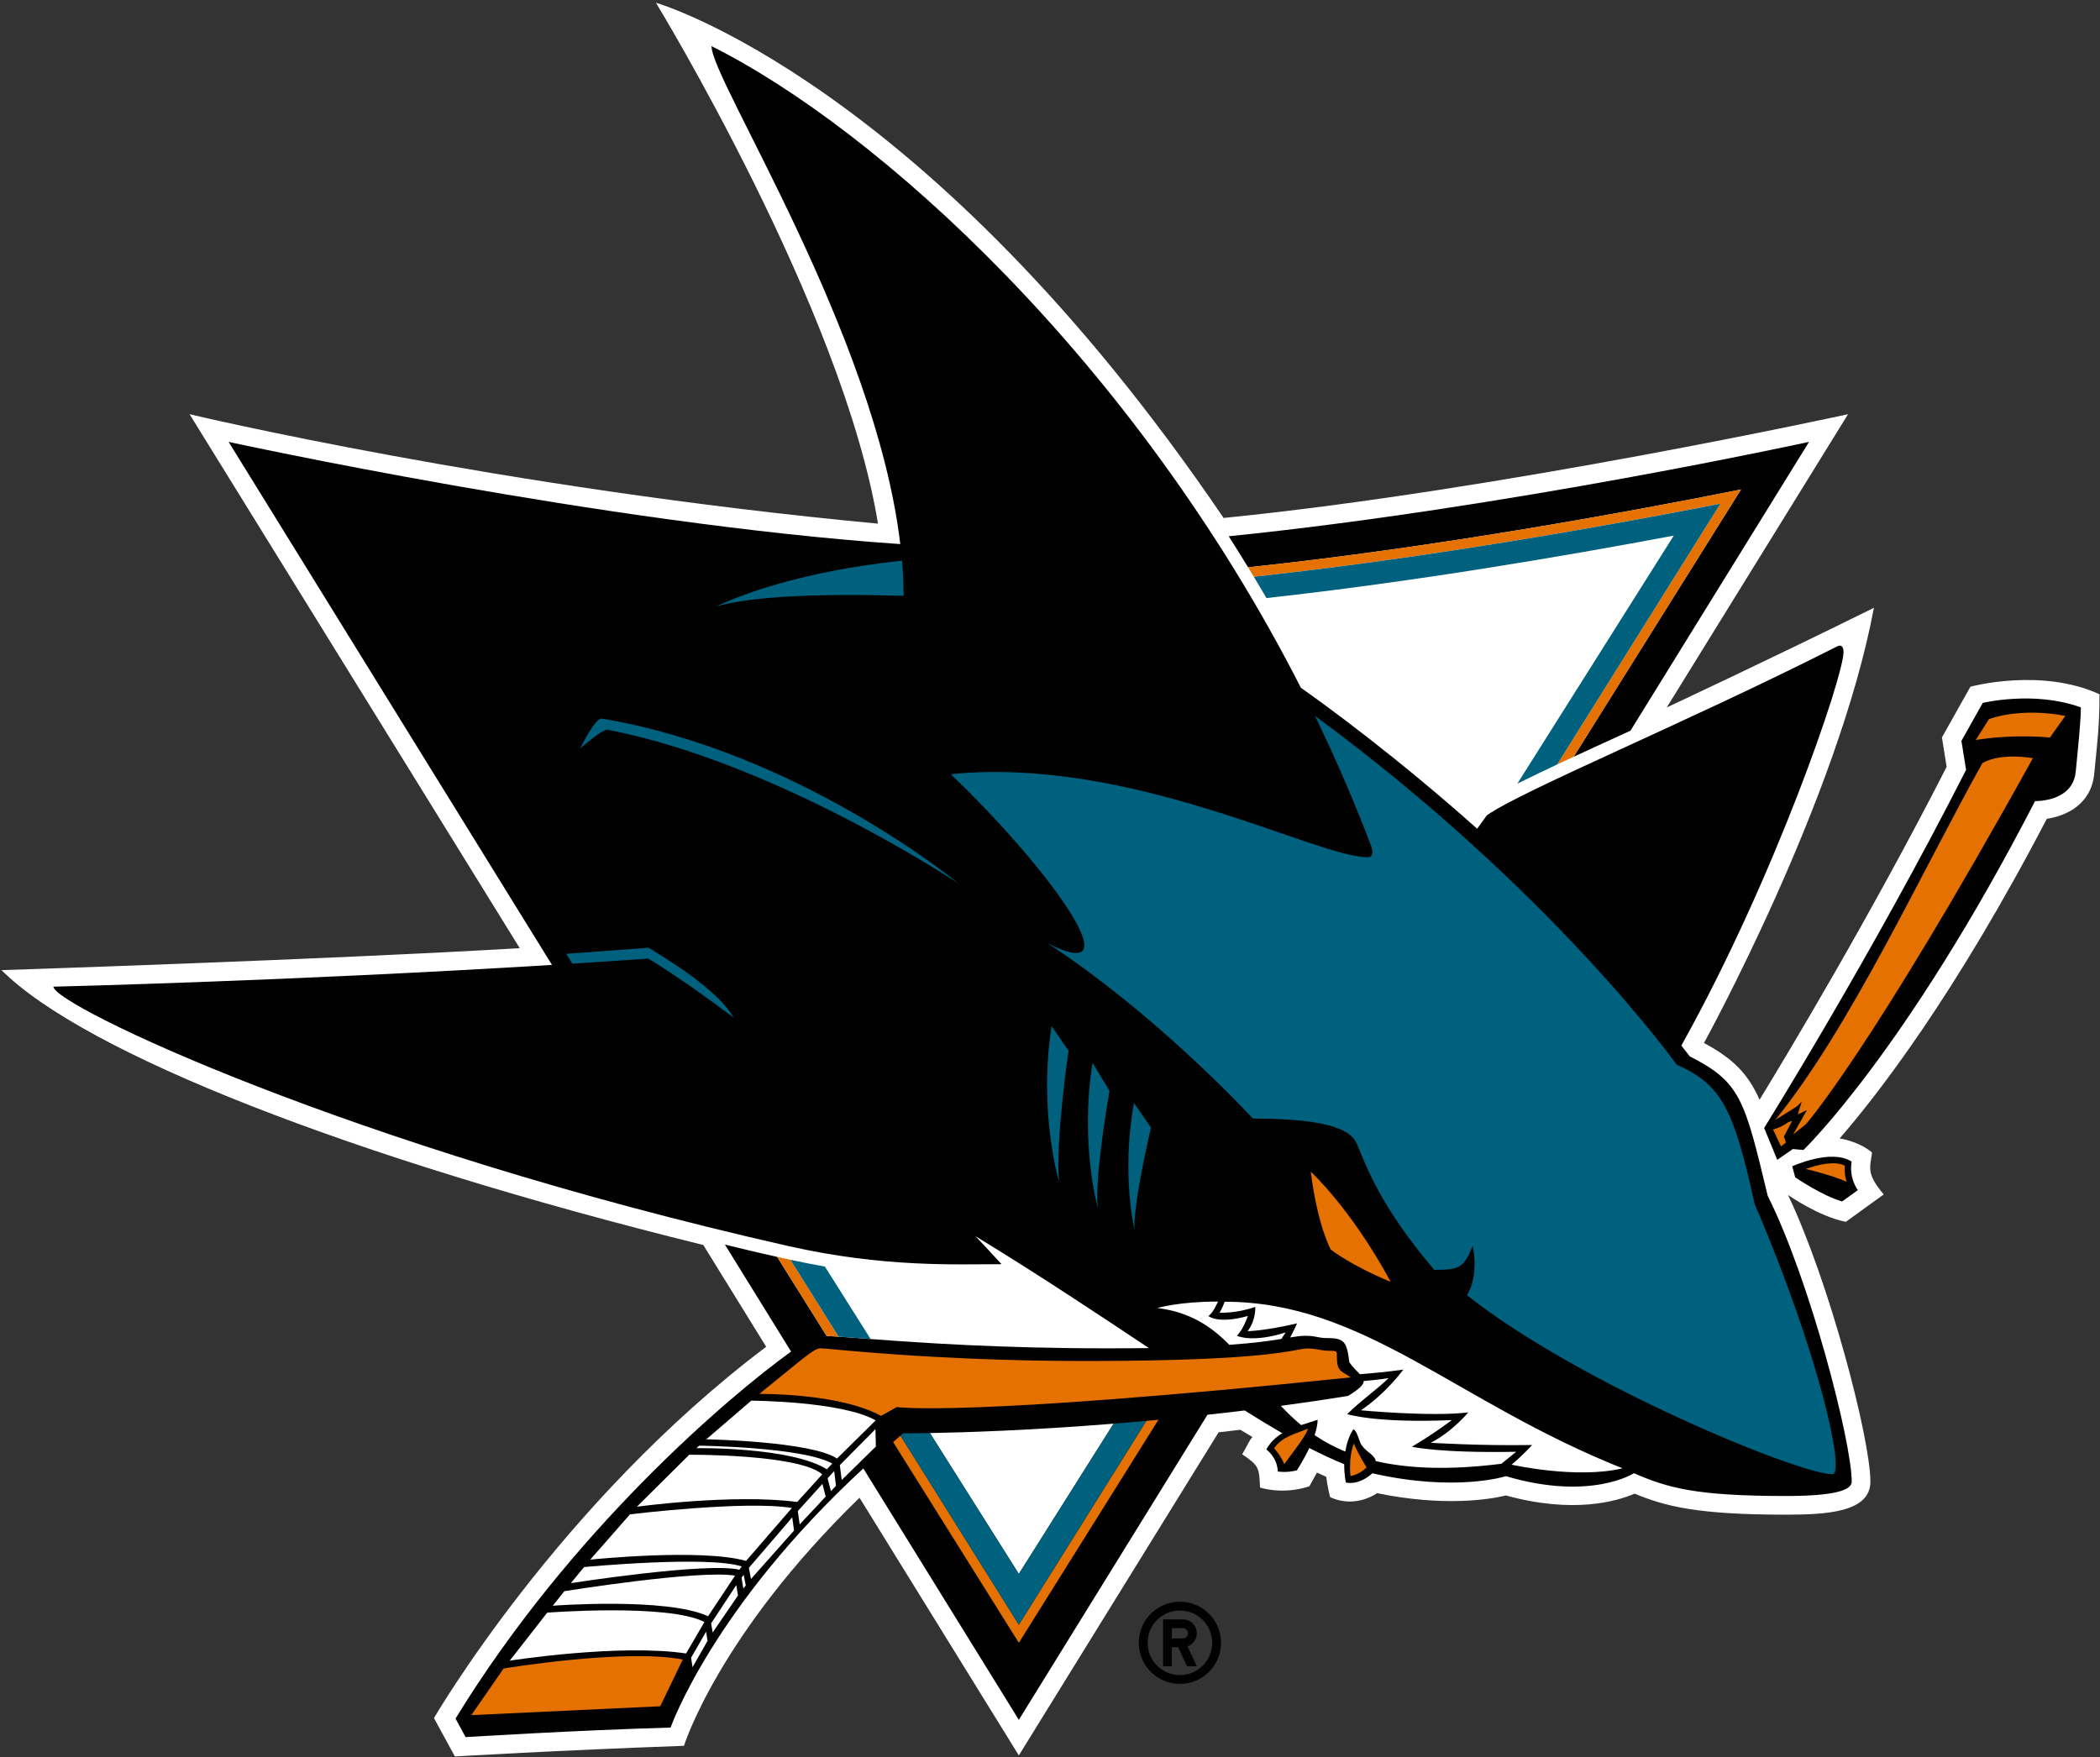 <svg width="613" height="513" viewBox="0 0 613 513" fill="none" xmlns="http://www.w3.org/2000/svg">
<rect x="0" y="0" width="613" height="513" fill="#333333" stroke="none"/>
<g clip-path="url(#clip0_2_15144)">
<path d="M344.423 467.617C337.798 467.617 332.419 472.988 332.419 479.619C332.419 486.24 337.798 491.619 344.423 491.619C351.049 491.619 356.419 486.24 356.419 479.619C356.419 472.988 351.049 467.617 344.423 467.617ZM344.423 489.044C343.185 489.045 341.959 488.802 340.815 488.329C339.671 487.856 338.631 487.161 337.756 486.286C336.88 485.411 336.186 484.371 335.713 483.227C335.239 482.083 334.996 480.857 334.997 479.619C334.997 474.411 339.209 470.199 344.423 470.199C349.631 470.199 353.847 474.411 353.847 479.619C353.847 484.828 349.631 489.044 344.423 489.044ZM349.354 476.836C349.354 476.302 349.248 475.773 349.043 475.279C348.839 474.786 348.539 474.338 348.16 473.96C347.782 473.582 347.333 473.283 346.84 473.079C346.346 472.875 345.816 472.77 345.282 472.771H339.5V486.469H342.07V480.906H343.915L346.512 486.469H349.354L346.643 480.668C347.435 480.387 348.121 479.868 348.606 479.182C349.091 478.496 349.352 477.677 349.354 476.836ZM345.282 478.334H342.07V475.336H345.282C346.108 475.336 346.784 476.008 346.784 476.837C346.782 477.235 346.623 477.615 346.342 477.896C346.061 478.176 345.679 478.334 345.282 478.334Z" fill="#010101"/>
<path d="M575.176 200.482L566.859 215.289L568.23 223.891C546.222 266.994 522.22 306.996 513.623 321.073C510.29 313.517 505.897 309.052 497.394 304.505C497.394 304.505 536.448 233.645 547.009 177.447C517.469 192.077 486.529 206.546 486.529 206.546L539.453 120.927C539.453 120.927 437.683 143.19 357.173 151.221C270.381 23.354 191.466 0.801 191.466 0.801C191.466 0.801 246.125 90.302 256.287 152.881C145.601 142.49 55.337 120.927 55.337 120.927L151.709 276.813C95.317 280.16 0.441 283.229 0.441 283.229C24.625 307.41 102.417 338.063 205.297 363.481L223.654 393.191C163.148 438.799 126.675 501.595 126.675 501.595L132.788 512.801C132.788 512.801 162.817 511.005 199.652 509.693C199.652 509.693 209.677 477.326 250.898 437.266L297.402 512.493L355.721 418.162L362.071 417.426L365.595 419.542C364.631 420.506 363.981 422.365 362.595 424.578C367.434 427.868 367.573 428.415 367.805 434.272C367.805 434.272 374.246 436.542 382.206 433.93L384.422 429.932L387.133 431.158C387.473 433.992 388.26 437.078 388.26 437.078C395.678 440.567 401.957 435.931 401.957 435.931C421.762 440.003 435.16 437.682 439.599 436.604C459.196 441.998 471.881 438.349 477.139 436.068C486.149 439.792 495.483 442.21 521.347 442.21C533.271 442.21 545.977 441.474 545.977 432.578C545.977 420.09 534.038 374.242 521.929 348.871C521.929 348.871 530.819 355.127 538.797 356.723L549.871 348.711C544.841 342.798 545.797 341.07 546.469 336.49C542.521 333.142 536.992 332.366 536.992 332.366C547.818 319.938 570.434 290.946 597.47 239.057C603.155 238.196 610.438 234.857 611.313 225.904C612.277 216.156 612.853 211.953 612.853 202.69C595.737 194.851 575.176 200.482 575.176 200.482V200.482Z" fill="white"/>
<path d="M508.198 142.908L459.348 220.943C464.688 218.463 470.32 215.894 475.937 213.334L528.069 129.006C528.069 129.006 439.386 148.377 358.664 156.562C360.586 159.555 362.464 162.57 364.326 165.626C419.754 159.775 477.586 149.038 508.198 142.908Z" fill="#010101"/>
<path d="M516.004 349.13C509.259 321.075 508.158 315.952 493.26 308.415L490.792 305.253C518.254 256.075 538.136 197.388 538.136 190.365C538.136 188.663 537.349 188.158 536.326 188.689C492.633 210.84 444.649 230.602 434.037 238.016L431.192 241.948C407.697 221.013 387.542 206.292 379.744 200.807C330.899 104.967 255.965 37.601 207.691 13.471C207.691 23.479 255.472 97.035 262.794 158.845C176.361 152.954 66.731 129.007 66.731 129.007L161.124 281.707C83.604 286.457 15.596 288.062 15.596 288.062C15.596 293.452 102.163 334.846 229.97 363.75C257.918 370.086 278.738 369.082 292.35 369.082C289.841 366.325 287.302 363.596 284.734 360.893C303.262 372.19 320.158 383.452 335.372 393.574C331.555 393.626 327.395 393.643 322.81 393.643C292.079 393.643 268.848 392.04 254.14 390.934C250.496 390.654 247.357 390.42 244.785 390.238C243.48 390.158 242.331 390.096 241.31 390.038L226.851 366.944C221.02 365.656 215.446 364.297 211.6 363.357L230.92 394.595C212.874 407.574 166.536 446.91 132.971 501.739L135.905 507.151C135.905 507.151 168.335 505.138 195.749 504.363C195.749 504.363 208.044 469.292 252.011 428.713L297.403 502.11L352.466 413.037C356.032 412.655 359.628 412.233 363.32 411.788C367.132 414.177 370.811 416.419 374.315 418.437C372.433 419.56 370.851 421.003 369.633 423.165C369.633 423.165 372.804 425.337 373.009 429.614C373.009 429.614 375.732 430.053 378.575 429.249C378.575 429.249 380.513 426.307 382.193 422.754C385.803 424.596 389.198 426.198 392.38 427.47C392.352 430.543 392.868 432.819 392.868 432.819C392.868 432.819 396.384 433.891 400.606 430.128C425.013 435.688 439.597 430.971 439.597 430.971C464.368 438.305 476.963 430.104 476.963 430.104C486.665 434.324 494.777 436.759 521.348 436.759C535.767 436.759 540.528 435.008 540.528 432.579C540.528 420.991 528.26 373.535 516.004 349.129V349.13ZM297.402 459.513L271.456 418.387C281.524 418.203 300.698 417.605 325.065 415.644L297.402 459.513Z" fill="#010101"/>
<path d="M523.157 340.5L524.037 343.735C524.037 343.735 531.987 349.159 537.729 350.76L542.317 347.453C542.317 347.453 539.677 344.077 540.506 339.129C534.539 335.259 523.157 340.5 523.157 340.5ZM578.768 205.22L572.552 216.3L573.906 224.777C546.013 279.643 514.957 329.301 514.957 329.301L518.792 338.615L523.333 335.465L526.436 335.736C526.436 335.736 556.169 307.3 594.05 233.875C594.05 233.875 605.01 234.243 605.909 225.355C606.795 216.368 607.414 210.122 607.414 206.523C593.771 201.564 578.768 205.219 578.768 205.219V205.22Z" fill="#010101"/>
<path d="M262.852 419.142C262.111 419.758 261.437 420.385 260.711 421.013L297.403 479.617L338.159 414.5C336.984 414.62 335.792 414.723 334.629 414.82L297.403 474.337L262.852 419.142ZM502.188 147.057L454.538 223.189C456.118 222.447 457.714 221.715 459.348 220.942L508.199 142.906C477.588 149.037 419.756 159.774 364.327 165.625C364.881 166.537 365.425 167.458 365.978 168.373C418.154 162.75 472.065 152.951 502.188 147.057ZM244.787 390.236L230.727 367.791C229.441 367.511 228.14 367.237 226.852 366.941L241.311 390.037C242.332 390.093 243.48 390.156 244.787 390.236ZM374.883 427.445C378.644 422.369 381.196 419.131 381.8 417.095C378.481 418.537 374.23 419.33 371.915 422.855C371.915 422.855 373.606 424.503 374.883 427.445ZM394.214 430.929C394.214 430.929 396.724 430.604 398.919 428.403C398.919 428.403 396.589 424.799 395.199 421.446C393.544 425.66 394.215 430.929 394.215 430.929H394.214ZM382.621 342.073C384.629 358.051 388.466 364.826 388.466 364.826C388.466 364.826 394.488 369.541 405.956 374.234C394.374 352.81 382.621 342.073 382.621 342.073ZM257.178 413.371L261.792 410.788C261.792 410.788 280.738 413.844 394.275 402.132C391.571 400.164 390.232 400.552 390.232 396.036C390.232 394.593 390.476 394.353 388.001 394.353C385.532 394.353 384.472 393.697 381.549 393.697C377.908 393.697 372.477 397.347 316.845 397.347C272.58 397.347 241.564 393.629 239.517 393.629C237.496 393.629 233.509 397.421 221.654 406.956C221.654 406.956 244.966 406.653 257.178 413.372V413.371ZM199.306 484.493C182.247 481.231 147.017 487.121 147.017 487.121L137.576 500.733L192.72 498.145L199.306 484.493ZM578.651 222.821C560.214 255.929 540.159 299.816 518.219 326.963L524.542 323L525.928 321.628L524.784 325.352L527.464 324.077L523.432 331.182L527.188 328.169C527.188 328.169 545.955 307.065 593.414 221.336C582.859 219.736 578.651 222.821 578.651 222.821ZM580.589 209.959L576.743 216.043C576.743 216.043 586.035 214.27 598.401 215.305L602.877 208.998C589.257 206.429 580.589 209.958 580.589 209.958V209.959Z" fill="#E57200"/>
<path d="M522.046 327.591C522.046 327.591 520.293 329.014 517.566 329.772L519.882 334.676L521.31 333.573L520.74 331.808L523.124 327.266L522.046 327.591ZM538.506 340.316C534.649 338.309 527.136 341.281 527.136 341.281C527.136 341.281 534.76 343.066 539.068 345.028C539.068 345.028 538.304 343.271 538.506 340.316Z" fill="#E57200"/>
<path d="M244.787 390.239C247.358 390.421 250.497 390.655 254.141 390.935L240.792 369.773C237.684 369.237 234.245 368.536 230.727 367.794L244.787 390.239ZM271.456 418.387C266.413 418.467 263.642 418.461 263.642 418.461C263.362 418.689 263.12 418.923 262.852 419.145L297.404 474.34L334.629 414.823C331.356 415.131 328.18 415.415 325.066 415.644L297.403 459.513L271.456 418.387ZM488.584 156.37L442.923 228.789C446.358 227.072 450.301 225.185 454.539 223.192L502.188 147.061C472.065 152.954 418.154 162.753 365.979 168.377C367.235 170.44 368.47 172.517 369.683 174.606C412.556 169.882 456.477 162.414 488.585 156.37H488.584ZM263.761 173.942C263.761 170.566 263.608 167.153 263.303 163.686C233.604 166.829 215.903 173.842 209.103 177.027C219.524 174.122 238.015 173.232 263.761 173.942ZM489.452 310.867C489.452 310.867 453.327 260.161 383.859 209.004C389.761 221.213 395.256 233.824 400.199 246.849C400.9 248.679 400.796 250.276 399.236 250.276C384.021 250.276 330.304 220.732 277.536 226.025C304.942 252.123 332.188 288.745 305.769 275.393C305.769 275.393 333.355 292.417 365.753 326.558C389.889 326.558 394.688 330.63 396.108 334.005C398.856 340.521 402.856 352.095 418.658 370.731C425.912 370.731 427.238 370.257 429.895 363.739C429.895 363.739 431.871 372.059 428.239 378.161C461.173 404.182 525.124 430.397 534.9 430.397C538.836 430.397 530.732 394.608 512.211 351.571C506.16 324.311 502.821 316.67 489.452 310.867ZM189.264 279.875C189.264 279.875 198.684 285.417 214.152 297.091C210.355 290.518 200.336 283.365 189.367 276.707L165.296 278.472L167.072 281.345C174.426 280.876 181.824 280.377 189.264 279.874V279.875ZM331.022 322.033C327.21 342.629 331.199 359.161 331.199 359.161C330.546 352.277 335.972 329.193 335.972 329.193L331.022 322.033V322.033ZM318.928 310.275C315.132 333.909 320.479 352.763 320.479 352.763C319.338 344.077 323.868 318.504 323.868 318.504L318.928 310.275ZM306.96 299.582C303.046 324.841 309.148 345.013 309.148 345.013C308.012 333.521 311.911 306.745 311.911 306.745L306.96 299.582ZM279.734 257.9C279.734 257.9 233.284 219.462 175.62 209.782C173.536 209.782 169.368 218.547 169.368 218.547C169.368 218.547 175.472 213.041 177.328 213.041C226.709 222.547 279.734 257.9 279.734 257.9Z" fill="#00617F"/>
<path d="M412.14 422.373C418.867 418.387 423.796 414.595 423.796 414.595C401.613 415.564 393.253 412.861 393.253 412.861C397.223 408.899 402.181 405.483 405.32 402.346C402.931 402.723 400.475 402.985 398.078 403.19C398.049 404.268 396.866 405.494 393.482 407.547C386.961 408.596 380.428 409.56 373.882 410.438C375.704 412.377 377.648 414.264 379.807 416.055C381.31 415.564 382.911 415.079 384.623 414.499C384.623 415.855 384.261 417.423 383.742 418.992C386.555 420.898 389.559 422.505 392.706 423.787C393.054 421.615 393.707 419.345 395.024 417.292C396.147 417.606 396.758 420.891 397.388 421.791C399.033 424.199 401.195 424.591 401.596 426.575C410.897 428.715 422.695 429.307 438.255 427.351L442.571 423.851C419.807 424.261 412.139 422.374 412.139 422.374L412.14 422.373ZM375.271 389.008C365.323 392.184 361.048 389.96 361.048 389.96C362.999 388.016 364.259 384.2 364.259 384.2C355.455 386.659 352.723 384.212 352.723 384.212C354.12 383.368 355.531 379.992 355.531 379.992C344.103 379.992 337.859 381.875 337.859 381.875C347.351 383.067 353.57 387.235 358.853 392.623C366.298 392.093 370.854 391.426 374.045 390.907L375.271 389.008Z" fill="white"/>
<path d="M356.01 383.241C356.01 383.241 360.832 383.531 366.417 381.541C366.417 381.541 366.714 385.282 364.185 388.64C364.185 388.64 368.91 388.607 378.621 386.36C378.621 386.36 377.782 388.299 376.61 390.465C378.367 390.175 379.69 389.987 381.084 389.987C384.206 389.987 384.58 390.643 387.32 390.643C392.486 390.643 393.122 391.715 393.886 397.731C394.933 399.264 396.145 400.303 396.971 401.198C400.795 400.901 405.2 400.485 409.63 399.857C409.63 399.857 404.701 406.7 397.262 411.741C397.262 411.741 417.905 413.686 428.597 412.346C428.597 412.346 423.981 417.98 417.631 421.219C417.631 421.219 431.899 422.131 447.224 421.869C447.224 421.869 444.216 425.194 441.22 427.611C441.22 427.611 460.158 431.883 473.627 428.678C424.979 409.329 398.206 380.041 357.49 380.041C356.886 381.758 356.01 383.241 356.01 383.241ZM159.744 470.814L148.802 484.825C148.802 484.825 180.975 479.807 200.27 482.737L205.626 473.551C195.106 468.099 159.745 470.814 159.745 470.814H159.744Z" fill="white"/>
<path d="M164.746 464.544L161.356 468.792C161.356 468.792 194.57 466.267 206.688 471.866L214.568 460.005C203.831 458.266 164.746 464.544 164.746 464.544ZM170.496 457.507L166.631 462.2C166.631 462.2 206.412 456.002 215.82 458.288L216.519 457.331C206.671 454.086 170.497 457.506 170.497 457.506L170.496 457.507ZM183.898 442.11L172.296 455.335C172.296 455.335 204.544 451.986 217.782 455.705L231.158 440.251C217.574 438.016 183.898 442.11 183.898 442.11ZM201.199 424.712L185.914 439.88C185.914 439.88 214.112 436.06 232.711 438.501L240.022 430.426C233.056 424.484 201.199 424.712 201.199 424.712Z" fill="white"/>
<path d="M204.098 422.064L203.297 422.789C203.297 422.789 230.803 422.367 241.358 428.959L242.943 427.288C234.41 422.44 204.098 422.064 204.098 422.064ZM219.298 408.926L206.165 420.206C206.165 420.206 236.805 420.764 244.326 425.822L255.617 414.686C245.692 409.051 219.298 408.926 219.298 408.926ZM201.734 483.971L202.15 486.748L206.539 479.044L206.111 476.38L201.734 483.971ZM207.579 473.94L208.03 476.603L215.415 465.815L214.932 462.769L207.579 473.94ZM216.463 460.603L216.983 463.784L217.693 462.872L217.083 459.752L216.463 460.603ZM218.599 457.745L219.223 460.984L231.783 446.848L231.256 442.992L218.599 457.745ZM232.884 441.163L233.435 445.046L241.027 436.931L240.067 433.219L232.884 441.163ZM241.578 431.576L242.547 435.334L244.024 433.795L243.499 429.489L241.578 431.576ZM245.151 427.744L245.692 432.101L255.668 422.315L255.546 417.246L245.151 427.744Z" fill="white"/>
</g>
<defs>
<clipPath id="clip0_2_15144">
<rect width="612.411" height="512" fill="white" transform="translate(0.441 0.801)"/>
</clipPath>
</defs>
</svg>
